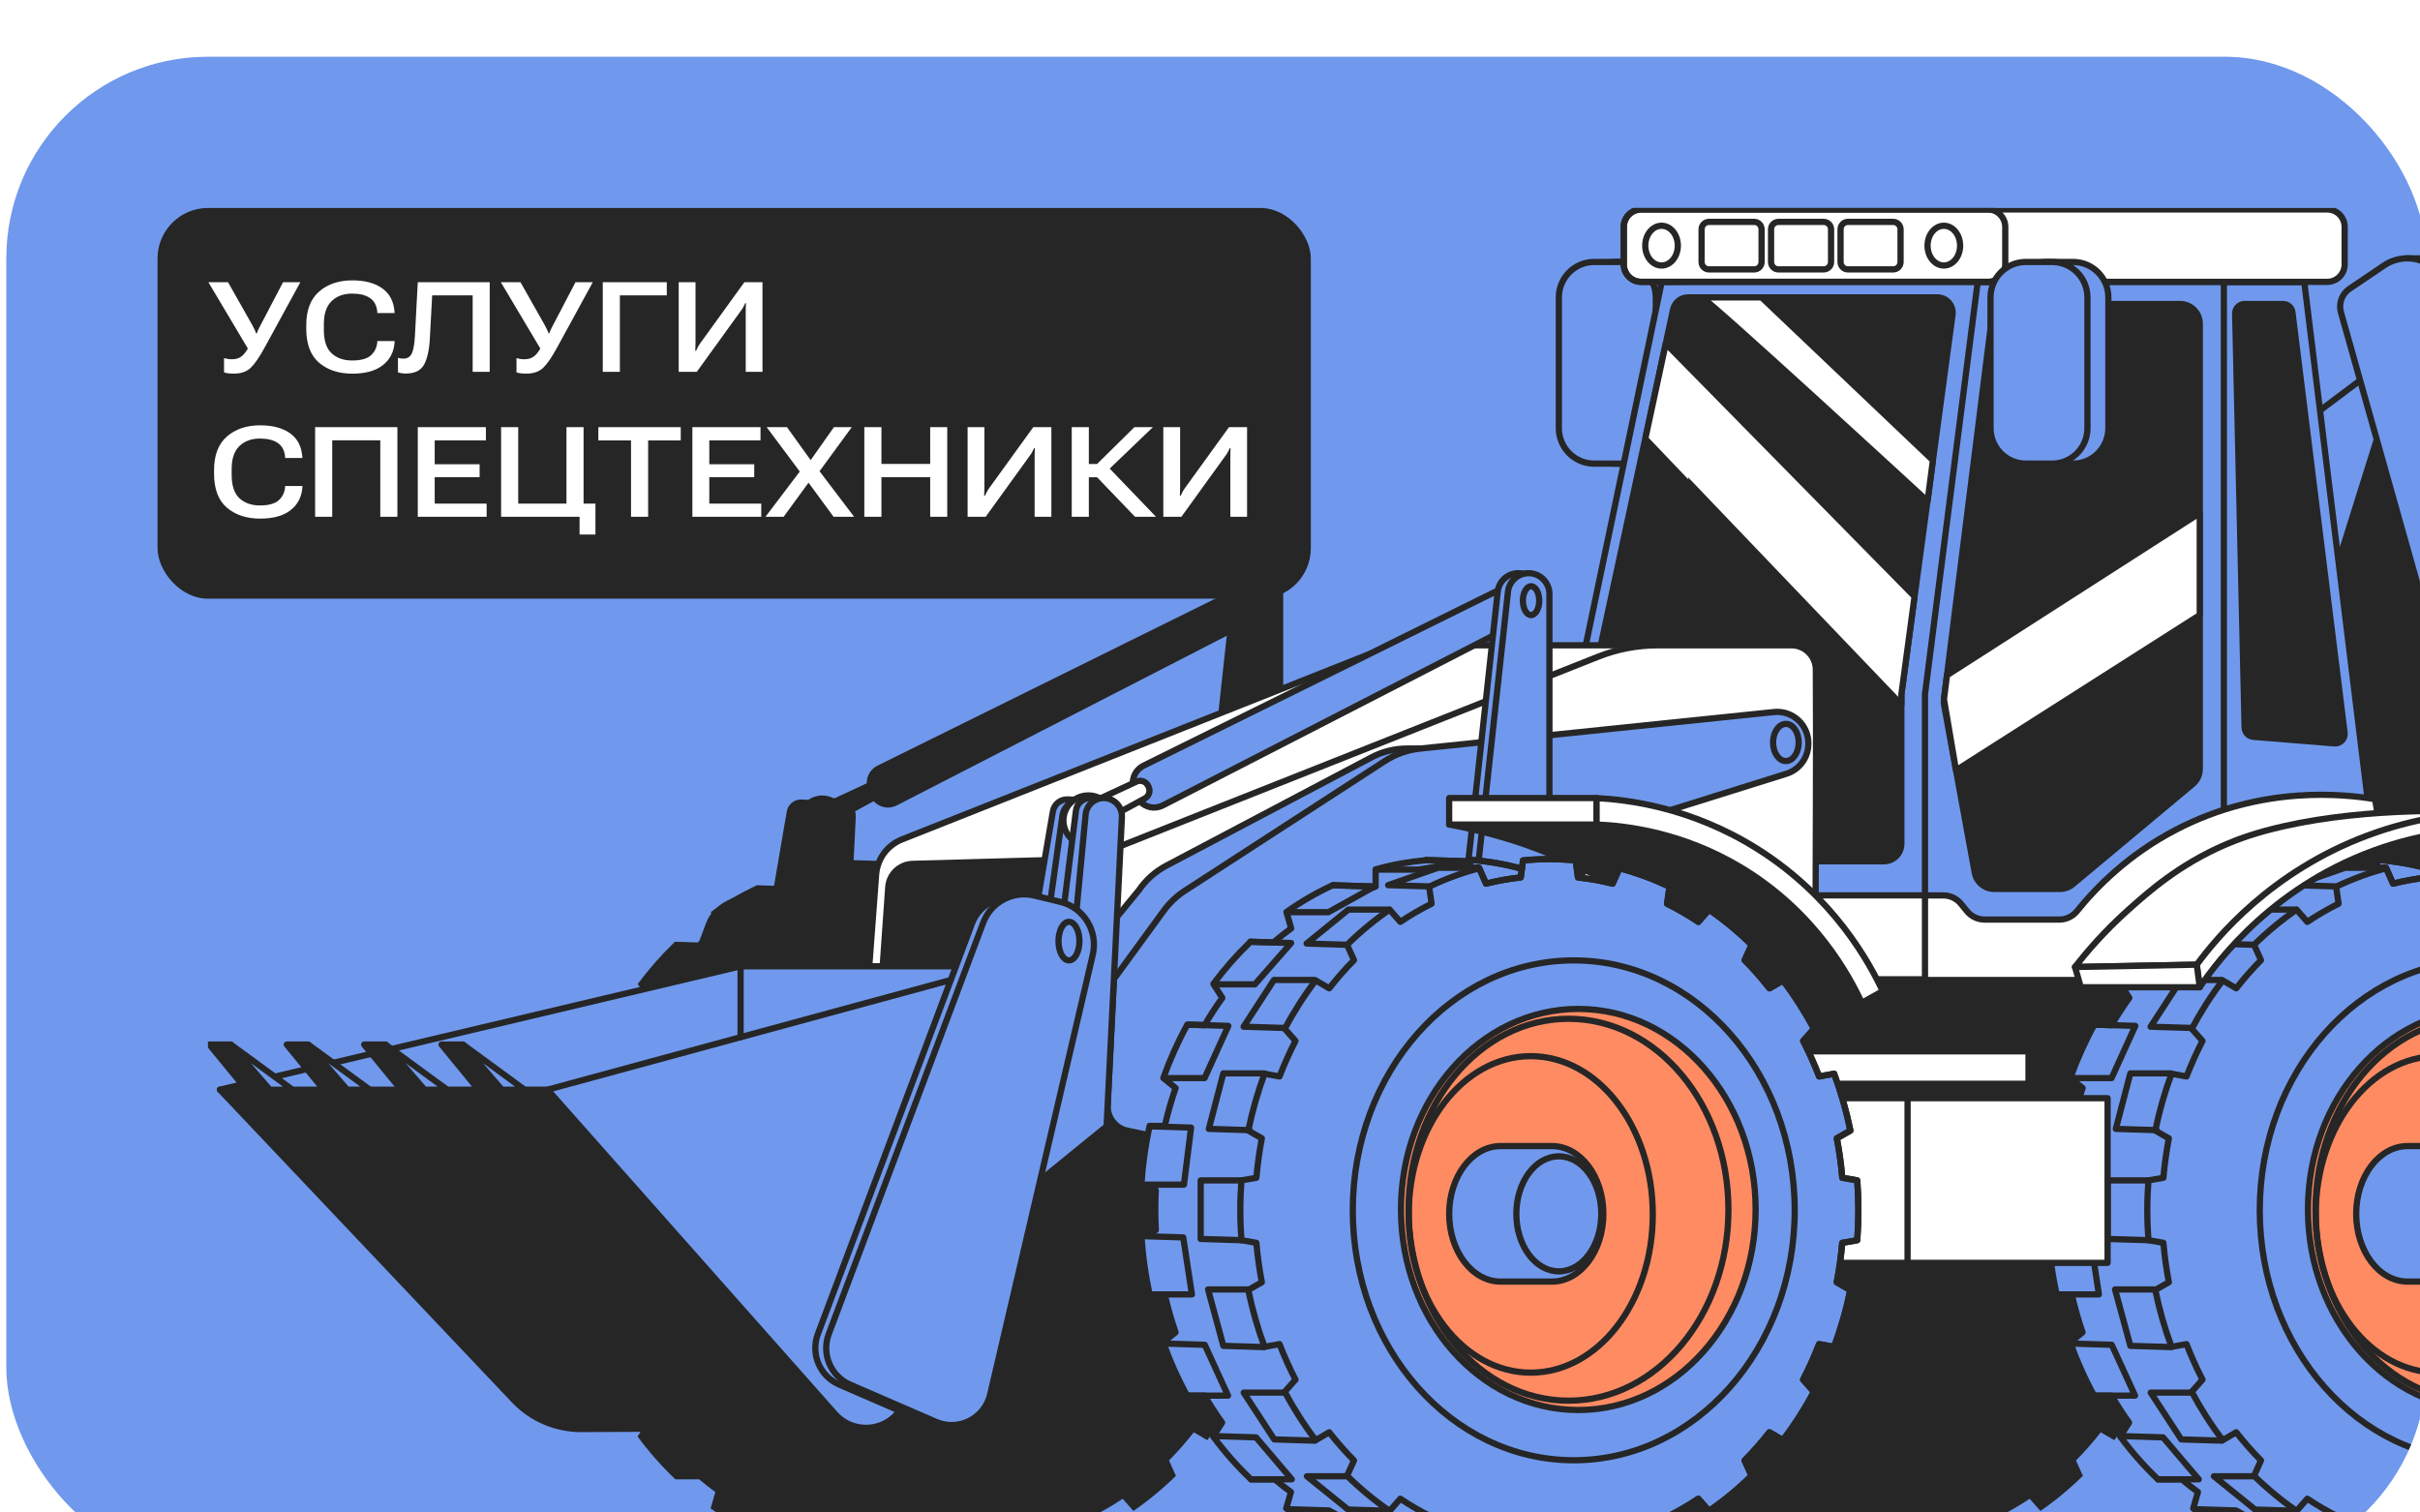<svg width="384" height="240" viewBox="18 10 384 240" fill="none" xmlns="http://www.w3.org/2000/svg">
<g filter="url(#filter0_d_1781_17106)">
<g clip-path="url(#clip0_1781_17106)">
<rect x="19" y="9" width="384" height="240" rx="32" fill="#7099ED"/>
<rect x="43" y="33" width="183" height="62" rx="8" fill="#262626"/>
<path d="M53.549 56.832C53.731 56.884 53.93 56.926 54.145 56.959C54.359 56.992 54.578 57.008 54.799 57.008C55.359 57.008 55.831 56.881 56.215 56.627C56.605 56.373 56.99 55.911 57.367 55.24L57.338 55.318L51.068 44.781H54.184L58.041 51.598C58.223 51.936 58.35 52.19 58.422 52.359C58.5 52.522 58.581 52.714 58.666 52.935H58.725C58.809 52.721 58.887 52.532 58.959 52.369C59.037 52.2 59.164 51.946 59.34 51.607L62.914 44.781H65.658L59.975 55.182C59.141 56.712 58.402 57.779 57.758 58.385C57.113 58.984 56.241 59.283 55.141 59.283C54.737 59.283 54.418 59.267 54.184 59.234C53.956 59.202 53.744 59.153 53.549 59.088V56.832ZM66.596 52.164V51.617C66.596 49.228 67.276 47.444 68.637 46.266C69.997 45.081 71.752 44.488 73.9 44.488C75.886 44.488 77.468 44.908 78.647 45.748C79.825 46.581 80.476 47.822 80.6 49.469L80.619 49.674H77.875L77.865 49.459C77.774 48.476 77.387 47.753 76.703 47.291C76.026 46.822 75.082 46.588 73.871 46.588C72.53 46.588 71.446 46.985 70.619 47.779C69.799 48.574 69.389 49.791 69.389 51.432V52.35C69.389 54.062 69.799 55.299 70.619 56.06C71.446 56.822 72.53 57.203 73.871 57.203C75.225 57.203 76.208 56.94 76.82 56.412C77.432 55.878 77.781 55.182 77.865 54.322L77.875 54.117H80.619L80.609 54.332C80.499 55.855 79.874 57.063 78.734 57.955C77.602 58.847 75.993 59.293 73.91 59.293C71.749 59.293 69.988 58.714 68.627 57.555C67.273 56.389 66.596 54.592 66.596 52.164ZM84.291 44.781H95.707V59H93.002V46.871H86.576L86.215 53.59C86.124 55.452 85.821 56.865 85.307 57.828C84.792 58.792 83.816 59.273 82.377 59.273C82.156 59.273 81.944 59.257 81.742 59.225C81.54 59.199 81.342 59.15 81.147 59.078V56.773C81.296 56.825 81.436 56.861 81.566 56.881C81.703 56.9 81.843 56.91 81.986 56.91C82.631 56.91 83.083 56.637 83.344 56.09C83.604 55.543 83.77 54.592 83.842 53.238L84.291 44.781ZM99.955 56.832C100.137 56.884 100.336 56.926 100.551 56.959C100.766 56.992 100.984 57.008 101.205 57.008C101.765 57.008 102.237 56.881 102.621 56.627C103.012 56.373 103.396 55.911 103.773 55.24L103.744 55.318L97.475 44.781H100.59L104.447 51.598C104.63 51.936 104.757 52.19 104.828 52.359C104.906 52.522 104.988 52.714 105.072 52.935H105.131C105.215 52.721 105.294 52.532 105.365 52.369C105.443 52.2 105.57 51.946 105.746 51.607L109.32 44.781H112.064L106.381 55.182C105.548 56.712 104.809 57.779 104.164 58.385C103.52 58.984 102.647 59.283 101.547 59.283C101.143 59.283 100.824 59.267 100.59 59.234C100.362 59.202 100.15 59.153 99.955 59.088V56.832ZM113.646 59V44.781H123.803V46.871H116.361V59H113.646ZM138.988 59H136.332V49.478C136.332 49.27 136.335 49.042 136.342 48.795C136.348 48.541 136.358 48.313 136.371 48.111H136.254C136.156 48.307 136.059 48.499 135.961 48.688C135.87 48.876 135.74 49.081 135.57 49.303L128.568 59H125.697V44.781H128.363V54.293C128.363 54.495 128.357 54.719 128.344 54.967C128.337 55.214 128.331 55.442 128.324 55.65H128.461C128.533 55.488 128.62 55.302 128.725 55.094C128.835 54.885 128.962 54.68 129.105 54.478L136.117 44.781H138.988V59ZM51.967 75.164V74.617C51.967 72.228 52.647 70.444 54.008 69.266C55.368 68.081 57.123 67.488 59.272 67.488C61.257 67.488 62.839 67.908 64.018 68.748C65.196 69.581 65.847 70.822 65.971 72.469L65.99 72.674H63.246L63.236 72.459C63.145 71.476 62.758 70.753 62.074 70.291C61.397 69.822 60.453 69.588 59.242 69.588C57.901 69.588 56.817 69.985 55.99 70.779C55.17 71.574 54.76 72.791 54.76 74.432V75.35C54.76 77.062 55.17 78.299 55.99 79.061C56.817 79.822 57.901 80.203 59.242 80.203C60.596 80.203 61.579 79.939 62.191 79.412C62.803 78.878 63.152 78.182 63.236 77.322L63.246 77.117H65.99L65.981 77.332C65.87 78.856 65.245 80.063 64.106 80.955C62.973 81.847 61.365 82.293 59.281 82.293C57.12 82.293 55.359 81.713 53.998 80.555C52.644 79.389 51.967 77.592 51.967 75.164ZM68.002 82V67.781H81.059V82H78.344V69.871H70.717V82H68.002ZM84.291 82V67.781H95.102V69.881H86.977V73.67H94.106V75.711H86.977V79.91H95.219V82H84.291ZM109.965 84.822V82H97.514V67.781H100.229V79.91H107.885V67.781H110.6V79.91H112.484V84.822H109.965ZM112.943 69.891V67.781H126.02V69.891H120.844V82H118.129V69.891H112.943ZM127.865 82V67.781H138.676V69.881H130.551V73.67H137.68V75.711H130.551V79.91H138.793V82H127.865ZM139.467 82L145.492 74.051L145.922 74.031L150.326 67.781H153.158L147.514 75.496L147.074 75.525L142.348 82H139.467ZM139.652 67.781H142.875L147.338 73.992L147.465 74.012L153.529 82H150.268L145.541 75.564L145.443 75.545L139.652 67.781ZM155.15 82V67.781H157.865V73.611H165.6V67.781H168.305V82H165.6V75.721H157.865V82H155.15ZM184.828 82H182.172V72.478C182.172 72.27 182.175 72.042 182.182 71.795C182.188 71.541 182.198 71.313 182.211 71.111H182.094C181.996 71.307 181.898 71.499 181.801 71.688C181.71 71.876 181.579 72.081 181.41 72.303L174.408 82H171.537V67.781H174.203V77.293C174.203 77.495 174.197 77.719 174.184 77.967C174.177 78.214 174.171 78.442 174.164 78.65H174.301C174.372 78.488 174.46 78.302 174.564 78.094C174.675 77.885 174.802 77.68 174.945 77.478L181.957 67.781H184.828V82ZM198.1 82L191.557 75.184L193.529 73.777L201.43 82H198.1ZM189.418 73.621H192.084L198.002 67.781H200.941L192.65 75.731H189.418V73.621ZM188.061 82V67.781H190.775V82H188.061ZM215.883 82H213.227V72.478C213.227 72.27 213.23 72.042 213.236 71.795C213.243 71.541 213.253 71.313 213.266 71.111H213.148C213.051 71.307 212.953 71.499 212.855 71.688C212.764 71.876 212.634 72.081 212.465 72.303L205.463 82H202.592V67.781H205.258V77.293C205.258 77.495 205.251 77.719 205.238 77.967C205.232 78.214 205.225 78.442 205.219 78.65H205.355C205.427 78.488 205.515 78.302 205.619 78.094C205.73 77.885 205.857 77.68 206 77.478L213.012 67.781H215.883V82Z" fill="white"/>
<g clip-path="url(#clip1_1781_17106)">
<path d="M218.993 186.886C218.811 184.764 218.522 182.675 218.125 180.632L220.276 179.4C219.642 176.285 218.774 173.268 217.701 170.378L215.322 170.813C214.575 168.874 213.726 166.991 212.789 165.173L214.496 163.248C213.05 160.531 211.403 157.964 209.584 155.575L207.442 156.826C206.211 155.252 204.895 153.757 203.505 152.357L204.606 149.921C202.507 147.855 200.244 145.986 197.856 144.341L196.158 146.281C194.562 145.213 192.906 144.252 191.194 143.4L191.581 140.701C189.039 139.479 186.385 138.495 183.642 137.769L182.555 140.214C180.759 139.765 178.921 139.432 177.054 139.231L176.686 136.532C175.31 136.401 173.915 136.326 172.511 136.326C171.107 136.326 169.712 136.401 168.336 136.532L168.154 137.858C165.574 137.151 162.929 136.682 160.237 136.462L159.411 137.671L159.43 136.673L153.198 136.481V136.471C153.198 136.471 153.16 136.471 153.142 136.476H152.964L152.698 136.523C151.485 136.635 150.268 136.79 149.041 137.01C147.651 137.258 146.284 137.577 144.945 137.952V140.683C144.791 140.73 144.633 140.781 144.474 140.833L144.754 140.678L138.288 140.477H138.279L138.237 140.416C135.629 141.615 133.143 143.058 130.796 144.716L131.547 147.316C130.577 148.023 129.635 148.768 128.72 149.551L125.119 149.438L125.1 149.424L125.086 149.438H125.063L124.923 149.602C122.856 151.602 120.939 153.785 119.199 156.132L120.622 158.343C119.619 159.73 118.676 161.177 117.804 162.672L115.098 162.588L115.089 162.611L115.061 162.602C113.587 165.281 112.318 168.111 111.259 171.052L113.209 172.65C112.533 174.608 111.954 176.618 111.483 178.669L109.076 178.66C108.409 181.705 107.97 184.839 107.77 188.029L110.06 188.868C109.953 190.952 109.948 193.065 110.065 195.196L107.774 196.03C107.877 197.595 108.031 199.169 108.25 200.747C108.469 202.326 108.749 203.877 109.08 205.404H111.483C111.949 207.465 112.523 209.47 113.195 211.414L111.24 213.016C112.299 215.981 113.568 218.806 115.028 221.472L115.056 221.462H117.804C118.672 222.943 119.6 224.376 120.584 225.739L119.166 227.941C120.967 230.372 122.945 232.616 125.072 234.649L125.151 234.743H128.939C129.779 235.446 130.633 236.12 131.51 236.757L130.759 239.352C133.119 241.025 135.606 242.472 138.195 243.672L138.218 243.639H144.675L144.647 243.625H144.898L144.889 246.154C147.572 246.909 150.329 247.41 153.137 247.639V247.63H159.528V246.286C159.626 246.314 159.724 246.328 159.831 246.337H159.799L160.181 247.63C161.557 247.518 162.943 247.34 164.333 247.091C165.625 246.862 166.894 246.571 168.14 246.229L168.322 247.569C169.698 247.7 171.088 247.771 172.497 247.771C173.906 247.771 175.296 247.7 176.672 247.569L177.041 244.871C178.907 244.669 180.745 244.337 182.541 243.887L183.628 246.332C186.371 245.606 189.025 244.623 191.567 243.4L191.18 240.702C192.892 239.849 194.548 238.889 196.144 237.821L197.842 239.76C200.23 238.116 202.493 236.247 204.592 234.181L203.491 231.745C204.881 230.344 206.197 228.85 207.428 227.276L209.57 228.527C211.389 226.137 213.036 223.57 214.482 220.853L212.775 218.923C213.712 217.11 214.561 215.227 215.308 213.288L217.687 213.724C218.76 210.833 219.628 207.816 220.262 204.701L218.111 203.469C218.508 201.427 218.797 199.337 218.979 197.215L221.354 196.798C221.47 195.234 221.531 193.65 221.531 192.053C221.531 190.456 221.47 188.872 221.354 187.308L218.979 186.891L218.993 186.886ZM160.489 246.309L161.058 246.328H160.246C160.326 246.328 160.41 246.318 160.494 246.309H160.489ZM161.17 246.328L161.053 246.286C161.165 246.286 161.273 246.3 161.38 246.328H161.17Z" fill="#262626"/>
<path d="M365.286 196.794C365.402 195.229 365.463 193.646 365.463 192.048C365.463 190.451 365.402 188.868 365.286 187.303L362.911 186.886C362.729 184.764 362.44 182.675 362.043 180.632L364.194 179.4C363.559 176.285 362.692 173.268 361.619 170.378L359.24 170.813C358.493 168.874 357.644 166.991 356.707 165.173L358.414 163.248C356.968 160.531 355.321 157.964 353.502 155.575L351.36 156.826C350.129 155.252 348.813 153.757 347.423 152.357L348.524 149.921C346.425 147.855 344.162 145.986 341.774 144.341L340.076 146.281C338.48 145.213 336.824 144.252 335.112 143.4L335.499 140.701C332.957 139.479 330.303 138.495 327.559 137.769L326.473 140.214C324.676 139.765 322.838 139.432 320.972 139.231L320.604 136.532C319.228 136.401 317.833 136.326 316.429 136.326C315.025 136.326 313.63 136.401 312.254 136.532L312.072 137.858C309.492 137.151 306.847 136.682 304.155 136.462L303.329 137.671L303.348 136.673L297.116 136.481V136.471C297.116 136.471 297.078 136.471 297.06 136.476H296.882L296.616 136.523C295.403 136.635 294.186 136.79 292.959 137.01C291.569 137.258 290.202 137.577 288.863 137.952V140.683C288.709 140.73 288.551 140.781 288.392 140.833L288.672 140.678L282.206 140.477H282.197L282.155 140.416C279.547 141.615 277.061 143.058 274.714 144.716L275.465 147.316C274.495 148.023 273.552 148.768 272.638 149.551L269.037 149.438L269.018 149.424L269.004 149.438H268.981L268.841 149.602C266.774 151.602 264.857 153.785 263.117 156.132L264.54 158.343C263.537 159.73 262.594 161.177 261.722 162.672L259.016 162.588L259.007 162.611L258.979 162.602C257.505 165.281 256.236 168.111 255.177 171.052L257.127 172.65C256.45 174.608 255.872 176.618 255.401 178.669L252.994 178.66C252.327 181.705 251.888 184.839 251.688 188.029L253.978 188.868C253.871 190.952 253.866 193.065 253.983 195.196L251.692 196.03C251.795 197.595 251.949 199.169 252.168 200.747C252.387 202.326 252.667 203.877 252.998 205.404H255.401C255.867 207.465 256.441 209.47 257.113 211.414L255.158 213.016C256.217 215.981 257.486 218.806 258.946 221.472L258.974 221.462H261.722C262.59 222.943 263.518 224.376 264.502 225.739L263.084 227.941C264.885 230.372 266.863 232.616 268.99 234.649L269.069 234.743H272.857C273.697 235.446 274.551 236.12 275.428 236.757L274.677 239.352C277.037 241.025 279.524 242.472 282.113 243.672L282.136 243.639H288.593L288.565 243.625H288.816L288.807 246.154C291.49 246.909 294.247 247.41 297.055 247.639V247.63H303.446V246.286C303.544 246.314 303.642 246.328 303.749 246.337H303.717L304.099 247.63C305.475 247.518 306.861 247.34 308.251 247.091C309.543 246.862 310.812 246.571 312.058 246.229L312.24 247.569C313.616 247.7 315.006 247.771 316.415 247.771C317.824 247.771 319.214 247.7 320.59 247.569L320.958 244.871C322.824 244.669 324.662 244.337 326.459 243.887L327.545 246.332C330.289 245.606 332.943 244.623 335.485 243.4L335.098 240.702C336.81 239.849 338.466 238.889 340.062 237.821L341.76 239.76C344.148 238.116 346.411 236.247 348.51 234.181L347.409 231.745C348.799 230.344 350.115 228.85 351.346 227.276L353.488 228.527C355.307 226.137 356.954 223.57 358.4 220.853L356.693 218.923C357.63 217.11 358.479 215.227 359.226 213.288L361.605 213.724C362.678 210.833 363.546 207.816 364.18 204.701L362.029 203.469C362.426 201.427 362.715 199.337 362.897 197.215L365.272 196.798L365.286 196.794ZM304.407 246.309L304.976 246.328H304.164C304.244 246.328 304.328 246.318 304.412 246.309H304.407ZM305.088 246.328L304.971 246.286C305.083 246.286 305.191 246.3 305.298 246.328H305.088Z" fill="#262626"/>
<path d="M278.458 41.568H274.274C271.182 41.568 268.676 44.085 268.676 47.19V67.947C268.676 71.051 271.182 73.568 274.274 73.568H278.458C281.55 73.568 284.056 71.051 284.056 67.947V47.19C284.056 44.085 281.55 41.568 278.458 41.568Z" fill="#7099ED" stroke="#262626" stroke-width="0.99" stroke-linecap="round" stroke-linejoin="round"/>
<path d="M275.138 41.568H270.954C267.862 41.568 265.355 44.085 265.355 47.19V67.947C265.355 71.051 267.862 73.568 270.954 73.568H275.138C278.23 73.568 280.736 71.051 280.736 67.947V47.19C280.736 44.085 278.23 41.568 275.138 41.568Z" fill="#7099ED" stroke="#262626" stroke-width="0.99" stroke-linecap="round" stroke-linejoin="round"/>
<path d="M381.355 68.714L397.217 56.82L403.412 73.567L386.137 106.621L381.355 68.714Z" fill="#7099ED" stroke="#262626" stroke-width="0.99" stroke-linecap="round" stroke-linejoin="round"/>
<path d="M408.481 129.387V78.799L395.032 70.096L384.223 104.555L389.326 133.557L408.481 129.387Z" fill="#262626" stroke="#262626" stroke-width="0.99" stroke-linecap="round" stroke-linejoin="round"/>
<path d="M451.714 140.214L416.768 49.868C416.054 47.976 414.72 46.383 412.989 45.348L407.802 42.252C406.426 41.432 404.854 40.996 403.253 40.996H399.918L445.607 147.124L451.714 140.214Z" fill="#7099ED" stroke="#262626" stroke-width="0.99" stroke-linecap="round" stroke-linejoin="round"/>
<path d="M411.73 128.666L389.455 49.559C389.058 48.144 389.613 46.636 390.826 45.816L396.275 42.134C398.454 40.663 401.295 40.612 403.525 42.003L411.609 47.048C412.845 47.821 413.797 48.978 414.319 50.341L448.257 139.431L431.048 153.775L412.36 147.793L411.73 128.662V128.666Z" fill="#7099ED" stroke="#262626" stroke-width="0.99" stroke-linecap="round" stroke-linejoin="round"/>
<path d="M332.356 44.027L281.68 44.721L269.621 102.41V147.41H323.451L332.356 44.027Z" fill="#7099ED" stroke="#262626" stroke-width="0.99" stroke-linecap="round" stroke-linejoin="round"/>
<path d="M306.263 136.672H316.918C318.457 136.672 319.703 135.421 319.703 133.875V110.2L327.82 49.953C328.016 48.491 326.887 47.193 325.418 47.193H285.854C284.711 47.193 283.726 47.994 283.484 49.114L272.008 102.41" fill="#262626"/>
<path d="M306.263 136.672H316.918C318.457 136.672 319.703 135.421 319.703 133.875V110.2L327.82 49.953C328.016 48.491 326.887 47.193 325.418 47.193H285.854C284.711 47.193 283.726 47.994 283.484 49.114L272.008 102.41" stroke="#262626" stroke-width="0.99" stroke-linecap="round" stroke-linejoin="round"/>
<path d="M393.669 126.634L369.527 132.836V44.721H383.634" fill="#7099ED"/>
<path d="M393.669 126.634L369.527 132.836V44.721H383.634" stroke="#262626" stroke-width="0.99" stroke-linecap="round" stroke-linejoin="round"/>
<path d="M370.878 143.686V44.721H331.818L323.453 110.14V151.096L363.684 144.749L370.878 143.686Z" fill="#7099ED" stroke="#262626" stroke-width="0.99" stroke-linecap="round" stroke-linejoin="round"/>
<path d="M337.099 48.243H363.928C365.654 48.243 367.053 49.648 367.053 51.382V122.01C367.053 122.942 366.638 123.827 365.925 124.422L346.882 140.326C346.322 140.795 345.613 141.052 344.885 141.052H334.426C332.919 141.052 331.623 139.97 331.352 138.481L326.496 111.91C326.44 111.592 326.43 111.268 326.468 110.95L333.997 50.983C334.193 49.414 335.523 48.238 337.099 48.238V48.243Z" fill="#262626" stroke="#262626" stroke-width="0.99" stroke-linecap="round" stroke-linejoin="round"/>
<path d="M390.039 155.5H269.621V195.079H390.039V155.5Z" fill="#262626" stroke="#262626" stroke-width="0.99" stroke-linecap="round" stroke-linejoin="round"/>
<path d="M257.258 112.988L221.617 116.666V94.264C221.617 92.55 220.316 91.121 218.613 90.966C218.23 90.934 217.857 90.966 217.507 91.06C217.339 91.018 217.167 90.985 216.989 90.966C215.268 90.812 213.738 92.016 213.449 93.707L157.226 121.5C156.162 122.025 155.532 123.102 155.528 124.231L155.546 124.287L150.499 126.639H150.219C149.692 126.377 149.099 126.227 148.469 126.227C147.648 126.227 146.883 126.48 146.249 126.911L145.185 126.864C144.042 126.812 143.035 127.623 142.843 128.756L140.53 142.266L139.928 142.121C139.181 141.939 138.43 141.892 137.703 141.953V141.92C135.365 141.732 131.288 143.142 130.047 146.44L105.547 211.691C104.362 214.844 105.854 218.38 108.938 219.715L121.851 225.313C122.317 225.515 132.053 224.873 132.898 221.261L140.819 187.308L151.362 178.731L151.53 175.363C151.432 177.302 152.757 179.026 154.651 179.424L166.295 181.869L240.786 128.564L259.236 122.788C261.302 122.142 262.711 120.217 262.711 118.043V117.94C262.711 114.993 260.173 112.693 257.258 112.998V112.988ZM199.01 118.783C197.056 118.783 195.129 119.261 193.398 120.174L160.822 137.371C159.078 138.294 157.58 139.629 156.47 141.269L153.009 145.489L153.792 129.679C153.806 129.351 153.769 129.033 153.685 128.738L156.633 127.131C157.524 128.129 159.017 128.461 160.286 127.81L212.656 100.884L210.818 117.785L201.133 118.783H199.015H199.01Z" fill="#262626"/>
<path d="M268.766 142.614L154.258 175.686L157.02 138.777C157.206 136.29 158.792 134.125 161.101 133.207L210.024 113.809L226.514 107.269L234.384 104.149C237.356 102.988 240.514 102.393 243.7 102.393H279.015C281.137 102.393 282.859 104.107 282.877 106.239C282.961 115.931 282.84 142.08 282.84 142.08" fill="white"/>
<path d="M268.766 142.614L154.258 175.686L157.02 138.777C157.206 136.29 158.792 134.125 161.101 133.207L210.024 113.809L226.514 107.269L234.384 104.149C237.356 102.988 240.514 102.393 243.7 102.393H279.015C281.137 102.393 282.859 104.107 282.877 106.239C282.961 115.931 282.84 142.08 282.84 142.08" stroke="#262626" stroke-width="0.99" stroke-linecap="round" stroke-linejoin="round"/>
<path d="M306.094 142.613L191.586 175.686L194.656 134.71L247.361 113.813L263.852 107.273L271.722 104.153C274.693 102.991 277.852 102.396 281.038 102.396H302.273C304.396 102.396 306.117 104.111 306.136 106.242C306.22 115.935 306.098 142.084 306.098 142.084" fill="white"/>
<path d="M306.094 142.613L191.586 175.686L194.656 134.71L247.361 113.813L263.852 107.273L271.722 104.153C274.693 102.991 277.852 102.396 281.038 102.396H302.273C304.396 102.396 306.117 104.111 306.136 106.242C306.22 115.935 306.098 142.084 306.098 142.084" stroke="#262626" stroke-width="0.99" stroke-linecap="round" stroke-linejoin="round"/>
<path d="M243.36 118.781L192.73 165.673L193.141 148.045L198.706 141.267C199.817 139.632 201.314 138.292 203.059 137.369L235.635 120.173C237.365 119.259 239.292 118.781 241.247 118.781H243.365" fill="#7099ED"/>
<path d="M243.36 118.781L192.73 165.673L193.141 148.045L198.706 141.267C199.817 139.632 201.314 138.292 203.059 137.369L235.635 120.173C237.365 119.259 239.292 118.781 241.247 118.781H243.365" stroke="#262626" stroke-width="0.99" stroke-linecap="round" stroke-linejoin="round"/>
<path d="M194.752 155.359L202.654 144.523C203.578 143.259 204.726 142.172 206.037 141.324L237.726 120.773C239.424 119.672 241.351 118.993 243.361 118.782L299.491 112.987C302.411 112.687 304.944 114.988 304.944 117.929V118.032C304.944 120.206 303.536 122.131 301.469 122.778L283.019 128.554L208.528 181.859L196.884 179.414C194.99 179.015 193.665 177.291 193.763 175.352L194.757 155.354L194.752 155.359Z" fill="#7099ED" stroke="#262626" stroke-width="0.99" stroke-linecap="round" stroke-linejoin="round"/>
<path d="M157.911 155.5L158.947 140.786C159.091 138.739 160.757 137.141 162.795 137.08L190.011 136.326L187.618 161.66L157.906 155.5H157.911Z" fill="#262626" stroke="#262626" stroke-width="0.99" stroke-linecap="round" stroke-linejoin="round"/>
<path d="M182.577 143.315L185.073 128.746C185.269 127.613 186.272 126.802 187.414 126.854L189.57 126.952L188.17 148.871L182.465 145.831L182.577 143.315Z" fill="#7099ED" stroke="#262626" stroke-width="0.99" stroke-linecap="round" stroke-linejoin="round"/>
<path d="M176.756 187.101L187.672 179.011L192.314 130.123C192.472 128.475 191.217 127.027 189.571 126.952C188.082 126.886 186.79 127.964 186.58 129.444L184.467 144.439L175.52 187.05L176.756 187.106V187.101Z" fill="#7099ED" stroke="#262626" stroke-width="0.99" stroke-linecap="round" stroke-linejoin="round"/>
<path d="M190.698 134.162C192.883 134.162 194.654 132.383 194.654 130.189C194.654 127.995 192.883 126.217 190.698 126.217C188.513 126.217 186.742 127.995 186.742 130.189C186.742 132.383 188.513 134.162 190.698 134.162Z" fill="white" stroke="#262626" stroke-width="0.99" stroke-linecap="round" stroke-linejoin="round"/>
<path d="M325.48 174.262H294.047V200.392H325.48V174.262Z" fill="white" stroke="#262626" stroke-width="0.99" stroke-linecap="round" stroke-linejoin="round"/>
<path d="M426.366 132.935L414.064 134.912L404.552 153.074C404.552 153.074 370.386 140.702 370.88 140.215C371.375 139.728 387.982 131.08 387.982 131.08H424.402L426.371 132.935H426.366Z" fill="#262626" stroke="#262626" stroke-width="0.99" stroke-linecap="round" stroke-linejoin="round"/>
<path d="M339.878 166.822H304.941V171.975H339.878V166.822Z" fill="white" stroke="#262626" stroke-width="0.99" stroke-linecap="round" stroke-linejoin="round"/>
<path d="M323.624 142.078H288.688V155.391H323.624V142.078Z" fill="white" stroke="#262626" stroke-width="0.99" stroke-linecap="round" stroke-linejoin="round"/>
<path d="M370.875 44.721H383.634L393.668 126.634" stroke="#262626" stroke-width="0.99" stroke-linecap="round" stroke-linejoin="round"/>
<path d="M374.175 48.243H380.268C381.028 48.243 381.667 48.81 381.76 49.569L390.032 116.267C390.148 117.218 389.369 118.037 388.417 117.958L375.556 116.918C374.786 116.857 374.189 116.22 374.17 115.447L372.668 49.784C372.65 48.936 373.326 48.238 374.17 48.238L374.175 48.243Z" fill="#262626" stroke="#262626" stroke-width="0.99" stroke-linecap="round" stroke-linejoin="round"/>
<path d="M170.042 153.33H135.516L52.898 172.911L95.164 190.117L168.059 165.191L170.042 153.33Z" fill="#7099ED" stroke="#262626" stroke-width="0.99" stroke-linecap="round" stroke-linejoin="round"/>
<path d="M154.955 226.554L110.236 226.751C106.21 226.77 102.352 225.116 99.581 222.188L52.898 172.912H104.881L154.955 226.554Z" fill="#262626" stroke="#262626" stroke-width="0.99" stroke-linecap="round" stroke-linejoin="round"/>
<path d="M198.864 127.13L197.754 124.23C197.754 123.101 198.388 122.029 199.452 121.499L256.323 93.383L255.26 100.686L202.512 127.805C201.243 128.456 199.755 128.128 198.86 127.125" fill="#7099ED"/>
<path d="M198.864 127.13L197.754 124.23C197.754 123.101 198.388 122.029 199.452 121.499L256.323 93.383L255.26 100.686L202.512 127.805C201.243 128.456 199.755 128.128 198.86 127.125" stroke="#262626" stroke-width="0.99" stroke-linecap="round" stroke-linejoin="round"/>
<path d="M195.917 128.733L199.663 126.695C200.348 126.321 200.6 125.454 200.218 124.77L200.134 124.615C199.775 123.974 198.986 123.721 198.324 124.03L192.73 126.634L194.75 129.412L195.917 128.733Z" fill="white" stroke="#262626" stroke-width="0.99" stroke-linecap="round" stroke-linejoin="round"/>
<path d="M160.033 224.686C157.336 227.332 152.984 227.178 150.479 224.348L104.883 172.912L172.428 154.535L160.854 223.107C160.751 223.707 160.467 224.259 160.033 224.686Z" fill="#7099ED" stroke="#262626" stroke-width="0.99" stroke-linecap="round" stroke-linejoin="round"/>
<path d="M186.887 143.298L188.725 128.63C188.869 127.487 189.835 126.635 190.978 126.635H193.133L192.723 148.596L186.887 145.818V143.302V143.298Z" fill="#7099ED" stroke="#262626" stroke-width="0.99" stroke-linecap="round" stroke-linejoin="round"/>
<path d="M183.049 187.304L193.592 178.726L196.022 129.68C196.106 128.021 194.791 126.635 193.139 126.635C191.651 126.635 190.405 127.768 190.266 129.258L188.829 144.333L181.812 187.304H183.049Z" fill="#7099ED" stroke="#262626" stroke-width="0.99" stroke-linecap="round" stroke-linejoin="round"/>
<path d="M387.281 33.234H278.423C276.895 33.234 275.656 34.478 275.656 36.012V41.948C275.656 43.482 276.895 44.725 278.423 44.725H387.281C388.809 44.725 390.047 43.482 390.047 41.948V36.012C390.047 34.478 388.809 33.234 387.281 33.234Z" fill="white" stroke="#262626" stroke-width="0.99" stroke-linecap="round" stroke-linejoin="round"/>
<path d="M296.354 35.211H289.175C288.528 35.211 288.004 35.737 288.004 36.387V41.572C288.004 42.222 288.528 42.748 289.175 42.748H296.354C297.001 42.748 297.525 42.222 297.525 41.572V36.387C297.525 35.737 297.001 35.211 296.354 35.211Z" fill="white" stroke="#262626" stroke-width="0.99" stroke-linecap="round" stroke-linejoin="round"/>
<path d="M307.378 35.211H300.198C299.552 35.211 299.027 35.737 299.027 36.387V41.572C299.027 42.222 299.552 42.748 300.198 42.748H307.378C308.024 42.748 308.549 42.222 308.549 41.572V36.387C308.549 35.737 308.024 35.211 307.378 35.211Z" fill="white" stroke="#262626" stroke-width="0.99" stroke-linecap="round" stroke-linejoin="round"/>
<path d="M318.405 35.211H311.226C310.579 35.211 310.055 35.737 310.055 36.387V41.572C310.055 42.222 310.579 42.748 311.226 42.748H318.405C319.052 42.748 319.576 42.222 319.576 41.572V36.387C319.576 35.737 319.052 35.211 318.405 35.211Z" fill="white" stroke="#262626" stroke-width="0.99" stroke-linecap="round" stroke-linejoin="round"/>
<path d="M281.651 42.13C283.078 42.13 284.235 40.718 284.235 38.977C284.235 37.236 283.078 35.824 281.651 35.824C280.223 35.824 279.066 37.236 279.066 38.977C279.066 40.718 280.223 42.13 281.651 42.13Z" fill="white" stroke="#262626" stroke-width="0.99" stroke-linecap="round" stroke-linejoin="round"/>
<path d="M326.444 42.13C327.871 42.13 329.028 40.718 329.028 38.977C329.028 37.236 327.871 35.824 326.444 35.824C325.016 35.824 323.859 37.236 323.859 38.977C323.859 40.718 325.016 42.13 326.444 42.13Z" fill="white" stroke="#262626" stroke-width="0.99" stroke-linecap="round" stroke-linejoin="round"/>
<path d="M438.024 148.755L437.632 145.911L431.157 142.08V130.242C431.157 128.888 429.958 127.792 428.479 127.796C422.569 127.82 408.928 127.862 408.9 127.787H393.664V151.102H438.215L438.019 148.76L438.024 148.755Z" fill="#262626" stroke="#262626" stroke-width="0.99" stroke-linecap="round" stroke-linejoin="round"/>
<path d="M91.449 165.75H88.066L103.26 184.282H107.445L91.449 165.75Z" fill="#262626" stroke="#262626" stroke-width="0.99" stroke-linecap="round" stroke-linejoin="round"/>
<path d="M75.785 165.75L90.979 184.282H95.164L79.167 165.75H75.785Z" fill="#262626" stroke="#262626" stroke-width="0.99" stroke-linecap="round" stroke-linejoin="round"/>
<path d="M63.508 165.75L78.702 184.282H82.886L66.895 165.75H63.508Z" fill="#262626" stroke="#262626" stroke-width="0.99" stroke-linecap="round" stroke-linejoin="round"/>
<path d="M51.234 165.75L66.428 184.282H70.608L54.617 165.75H51.234Z" fill="#262626" stroke="#262626" stroke-width="0.99" stroke-linecap="round" stroke-linejoin="round"/>
<path d="M91.449 165.75L97.635 172.913H101.232L91.449 165.75Z" fill="#7099ED" stroke="#262626" stroke-width="0.99" stroke-linecap="round" stroke-linejoin="round"/>
<path d="M85.354 172.913H88.951L79.168 165.75L85.354 172.913Z" fill="#7099ED" stroke="#262626" stroke-width="0.99" stroke-linecap="round" stroke-linejoin="round"/>
<path d="M73.076 172.913H76.672L66.894 165.75L73.076 172.913Z" fill="#7099ED" stroke="#262626" stroke-width="0.99" stroke-linecap="round" stroke-linejoin="round"/>
<path d="M60.803 172.913H64.4L54.617 165.75L60.803 172.913Z" fill="#7099ED" stroke="#262626" stroke-width="0.99" stroke-linecap="round" stroke-linejoin="round"/>
<path d="M321.797 94.649L282.321 54.522L279.121 69.376C279.112 69.423 319.702 111.808 319.702 111.808V110.202L321.797 94.649Z" fill="white" stroke="#262626" stroke-width="0.99" stroke-linecap="round" stroke-linejoin="round"/>
<path d="M288.004 47.194C288.76 47.194 323.859 79.522 323.859 79.522L324.708 73.038L297.525 47.19H288.004V47.194Z" fill="white" stroke="#262626" stroke-width="0.99" stroke-linecap="round" stroke-linejoin="round"/>
<path d="M367.051 81.414L326.941 107.151L326.465 110.955L328.378 122.235L367.051 97.599V81.414Z" fill="white" stroke="#262626" stroke-width="0.99" stroke-linecap="round" stroke-linejoin="round"/>
<path d="M301.382 120.76C302.505 120.76 303.416 119.441 303.416 117.814C303.416 116.186 302.505 114.867 301.382 114.867C300.258 114.867 299.348 116.186 299.348 117.814C299.348 119.441 300.258 120.76 301.382 120.76Z" stroke="#262626" stroke-width="0.99" stroke-linecap="round" stroke-linejoin="round"/>
<path d="M179.933 141.915C177.596 141.727 173.519 143.138 172.278 146.435L147.777 211.686C146.592 214.839 148.085 218.375 151.168 219.71L164.081 225.308C164.548 225.51 165.042 225.636 165.546 225.688L167.142 225.842L180.432 156.966L179.942 141.91L179.933 141.915Z" fill="#7099ED" stroke="#262626" stroke-width="0.99" stroke-linecap="round" stroke-linejoin="round"/>
<path d="M182.159 142.111L186.269 143.113C189.982 144.018 192.273 147.76 191.4 151.494L175.124 221.256C174.228 225.088 170.104 227.172 166.508 225.612L152.895 219.71C149.811 218.375 148.319 214.838 149.504 211.685L174.004 146.435C175.245 143.132 178.739 141.277 182.154 142.111H182.159Z" fill="#7099ED" stroke="#262626" stroke-width="0.99" stroke-linecap="round" stroke-linejoin="round"/>
<path d="M187.622 152.393C188.539 152.393 189.282 151.024 189.282 149.334C189.282 147.645 188.539 146.275 187.622 146.275C186.704 146.275 185.961 147.645 185.961 149.334C185.961 151.024 186.704 152.393 187.622 152.393Z" stroke="#262626" stroke-width="0.99" stroke-linecap="round" stroke-linejoin="round"/>
<path d="M251.029 136.327L251.514 131.89L252.088 126.634L255.657 93.866C255.872 92.091 257.448 90.807 259.226 90.966C260.924 91.121 262.23 92.55 262.23 94.264V141.643H250.441L251.039 136.327H251.029Z" fill="#7099ED" stroke="#262626" stroke-width="0.99" stroke-linecap="round" stroke-linejoin="round"/>
<path d="M252.658 136.327L253.143 131.89L253.717 126.634L257.286 93.866C257.5 92.091 259.077 90.807 260.855 90.966C262.553 91.121 263.859 92.55 263.859 94.264V141.643H252.07L252.667 136.327H252.658Z" fill="#7099ED" stroke="#262626" stroke-width="0.99" stroke-linecap="round" stroke-linejoin="round"/>
<path d="M260.945 97.599C261.662 97.599 262.242 96.576 262.242 95.313C262.242 94.051 261.662 93.027 260.945 93.027C260.229 93.027 259.648 94.051 259.648 95.313C259.648 96.576 260.229 97.599 260.945 97.599Z" stroke="#262626" stroke-width="0.99" stroke-linecap="round" stroke-linejoin="round"/>
<path d="M247.949 130.836C250.571 131.318 254.308 132.134 258.674 133.553C261.305 134.41 272.058 138.064 284.08 146.96C287.714 149.649 292.444 153.542 297.431 158.882C302.763 158.966 308.095 159.046 313.428 159.13L314.043 156.352C313.124 154.451 311.781 152.01 309.859 149.373C306.92 145.334 304.056 142.805 302.661 141.587C294.59 134.541 285.199 131.361 283.221 130.714C270.281 126.493 258.879 127.927 253.015 129.107C251.327 129.684 249.638 130.26 247.949 130.836Z" fill="#262626" stroke="#262626" stroke-width="0.99" stroke-linecap="round" stroke-linejoin="round"/>
<path d="M395.243 129.022L394.875 126.82C390.144 126.029 377.054 124.502 363.316 131.641C355.693 135.599 350.618 140.804 347.585 144.561C346.895 145.413 345.864 145.915 344.772 145.915H332.914C331.831 145.915 330.805 145.427 330.119 144.589L329.154 143.408C328.468 142.57 327.442 142.083 326.359 142.083H323.453V155.504H358.907C358.907 155.504 380.306 137.253 380.021 136.33C379.737 135.407 395.243 129.027 395.243 129.027V129.022Z" fill="white" stroke="#262626" stroke-width="0.99" stroke-linecap="round" stroke-linejoin="round"/>
<path d="M333.423 33.234H278.423C276.895 33.234 275.656 34.478 275.656 36.012V41.948C275.656 43.482 276.895 44.725 278.423 44.725H333.423C334.951 44.725 336.19 43.482 336.19 41.948V36.012C336.19 34.478 334.951 33.234 333.423 33.234Z" stroke="#262626" stroke-width="0.99" stroke-linecap="round" stroke-linejoin="round"/>
<path d="M346.954 41.568H342.77C339.678 41.568 337.172 44.085 337.172 47.19V67.947C337.172 71.051 339.678 73.568 342.77 73.568H346.954C350.046 73.568 352.552 71.051 352.552 67.947V47.19C352.552 44.085 350.046 41.568 346.954 41.568Z" fill="#7099ED" stroke="#262626" stroke-width="0.99" stroke-linecap="round" stroke-linejoin="round"/>
<path d="M343.634 41.568H339.45C336.358 41.568 333.852 44.085 333.852 47.19V67.947C333.852 71.051 336.358 73.568 339.45 73.568H343.634C346.726 73.568 349.232 71.051 349.232 67.947V47.19C349.232 44.085 346.726 41.568 343.634 41.568Z" fill="#7099ED" stroke="#262626" stroke-width="0.99" stroke-linecap="round" stroke-linejoin="round"/>
<path d="M312.704 196.794C312.82 195.229 312.881 193.646 312.881 192.048C312.881 190.451 312.82 188.868 312.704 187.303L310.329 186.886C310.147 184.764 309.858 182.675 309.461 180.632L311.612 179.4C310.977 176.285 310.11 173.268 309.037 170.378L306.658 170.813C305.911 168.874 305.062 166.991 304.125 165.173L305.832 163.248C304.386 160.531 302.739 157.964 300.92 155.575L298.778 156.826C297.547 155.252 296.231 153.757 294.841 152.357L295.942 149.921C293.843 147.855 291.58 145.986 289.192 144.341L287.494 146.281C285.898 145.213 284.242 144.252 282.53 143.4L282.917 140.701C280.375 139.479 277.72 138.495 274.977 137.769L273.891 140.214C272.094 139.765 270.256 139.432 268.39 139.231L268.022 136.532C266.646 136.401 265.251 136.326 263.847 136.326C262.443 136.326 261.048 136.401 259.672 136.532L259.49 137.858C256.91 137.151 254.265 136.682 251.573 136.462L250.747 137.671L250.766 136.673L244.533 136.481V136.471C244.533 136.471 244.496 136.471 244.478 136.476H244.3L244.034 136.523C242.821 136.635 241.604 136.79 240.377 137.01C238.987 137.258 237.62 137.577 236.281 137.952V140.683C236.127 140.73 235.969 140.781 235.81 140.833L236.09 140.678L229.624 140.477H229.615L229.573 140.416C226.965 141.615 224.479 143.058 222.132 144.716L222.883 147.316C221.913 148.023 220.97 148.768 220.056 149.551L216.455 149.438L216.436 149.424L216.422 149.438H216.399L216.259 149.602C214.192 151.602 212.275 153.785 210.535 156.132L211.958 158.343C210.955 159.73 210.012 161.177 209.14 162.672L206.434 162.588L206.425 162.611L206.397 162.602C204.923 165.281 203.654 168.111 202.595 171.052L204.545 172.65C203.868 174.608 203.29 176.618 202.819 178.669L200.412 178.66C199.745 181.705 199.306 184.839 199.105 188.029L201.396 188.868C201.289 190.952 201.284 193.065 201.401 195.196L199.11 196.03C199.213 197.595 199.367 199.169 199.586 200.747C199.805 202.326 200.085 203.877 200.416 205.404H202.819C203.285 207.465 203.859 209.47 204.531 211.414L202.576 213.016C203.635 215.981 204.904 218.806 206.364 221.472L206.392 221.462H209.14C210.008 222.943 210.936 224.376 211.92 225.739L210.502 227.941C212.303 230.372 214.281 232.616 216.408 234.649L216.487 234.743H220.275C221.115 235.446 221.969 236.12 222.846 236.757L222.095 239.352C224.455 241.025 226.942 242.472 229.531 243.672L229.554 243.639L236.234 243.625L236.225 246.159C238.907 246.913 241.665 247.415 244.473 247.644V247.635H250.864V246.29C251.424 246.464 252.128 246.187 252.697 246.337L253.78 243.892C255.58 244.341 257.414 244.674 259.284 244.876L259.471 246.234L259.653 247.574C261.029 247.705 262.419 247.775 263.828 247.775C265.237 247.775 266.627 247.705 268.003 247.574L268.372 244.876C270.238 244.674 272.076 244.341 273.872 243.892L274.959 246.337C277.702 245.611 280.356 244.627 282.899 243.405L282.511 240.706C284.224 239.854 285.88 238.893 287.475 237.825L289.173 239.765C291.562 238.12 293.824 236.251 295.923 234.185L294.822 231.75C296.213 230.349 297.528 228.854 298.76 227.281L300.901 228.531C302.72 226.142 304.367 223.575 305.813 220.858L304.106 218.928C305.044 217.115 305.893 215.232 306.639 213.293L309.018 213.728C310.091 210.838 310.959 207.821 311.593 204.706L309.443 203.474C309.839 201.431 310.128 199.342 310.31 197.22L312.685 196.803L312.704 196.794Z" fill="#7099ED" stroke="#262626" stroke-width="0.99" stroke-linecap="round" stroke-linejoin="round"/>
<path d="M267.719 231.713C287.083 231.713 302.781 213.957 302.781 192.054C302.781 170.15 287.083 152.395 267.719 152.395C248.354 152.395 232.656 170.15 232.656 192.054C232.656 213.957 248.354 231.713 267.719 231.713Z" stroke="#262626" stroke-width="0.99" stroke-linecap="round" stroke-linejoin="round"/>
<path d="M268.44 223.739C283.981 223.739 296.58 209.492 296.58 191.918C296.58 174.343 283.981 160.096 268.44 160.096C252.899 160.096 240.301 174.343 240.301 191.918C240.301 209.492 252.899 223.739 268.44 223.739Z" fill="#FF8B63" stroke="#262626" stroke-width="0.99" stroke-linecap="round" stroke-linejoin="round"/>
<path d="M266.886 222.259C280.901 222.259 292.263 208.693 292.263 191.96C292.263 175.226 280.901 161.66 266.886 161.66C252.87 161.66 241.508 175.226 241.508 191.96C241.508 208.693 252.87 222.259 266.886 222.259Z" stroke="#262626" stroke-width="0.99" stroke-linecap="round" stroke-linejoin="round"/>
<path d="M260.896 217.81C271.591 217.81 280.26 206.568 280.26 192.701C280.26 178.833 271.591 167.592 260.896 167.592C250.201 167.592 241.531 178.833 241.531 192.701C241.531 206.568 250.201 217.81 260.896 217.81Z" stroke="#262626" stroke-width="0.99" stroke-linecap="round" stroke-linejoin="round"/>
<path d="M264.262 181.859H256.108C251.601 181.859 247.953 186.67 247.953 192.61C247.953 198.55 251.606 203.361 256.108 203.361H264.262C268.768 203.361 272.417 198.55 272.417 192.61C272.417 186.67 268.764 181.859 264.262 181.859Z" fill="#7099ED" stroke="#262626" stroke-width="0.99" stroke-linecap="round" stroke-linejoin="round"/>
<path d="M265.35 201.737C269.073 201.737 272.091 197.652 272.091 192.612C272.091 187.572 269.073 183.486 265.35 183.486C261.627 183.486 258.609 187.572 258.609 192.612C258.609 197.652 261.627 201.737 265.35 201.737Z" stroke="#262626" stroke-width="0.99" stroke-linecap="round" stroke-linejoin="round"/>
<path d="M310.33 197.211C310.148 199.333 309.858 201.422 309.462 203.464L311.613 204.697C310.978 207.812 310.11 210.829 309.037 213.719L306.658 213.283C305.912 215.223 305.063 217.106 304.125 218.919L305.833 220.849C304.386 223.566 302.74 226.133 300.92 228.522L298.779 227.271C297.548 228.845 296.232 230.339 294.842 231.74L295.943 234.176C293.843 236.242 291.581 238.111 289.192 239.755L287.494 237.816C285.899 238.884 284.243 239.844 282.531 240.697L282.918 243.395C280.376 244.618 277.721 245.602 274.978 246.328L273.891 243.882C272.095 244.332 270.257 244.665 268.391 244.866L268.023 247.564C266.646 247.696 265.252 247.766 263.847 247.766C262.443 247.766 261.048 247.696 259.672 247.564L259.49 246.225L259.304 244.866C257.433 244.665 255.6 244.332 253.799 243.882L252.717 246.328C252.147 246.178 251.588 246.019 251.028 245.845C250.295 245.62 249.572 245.377 248.859 245.114C247.468 244.608 246.106 244.037 244.772 243.395L245.159 240.697C243.447 239.844 241.791 238.884 240.196 237.816L238.502 239.755C236.109 238.111 233.851 236.242 231.747 234.176L232.848 231.74C231.463 230.339 230.147 228.845 228.916 227.271L226.774 228.522C224.95 226.133 223.308 223.566 221.857 220.849L223.565 218.919C222.627 217.106 221.783 215.223 221.032 213.283L218.657 213.719C217.58 210.829 216.717 207.812 216.077 204.697L218.228 203.464C217.836 201.422 217.542 199.333 217.36 197.211L214.986 196.794C214.874 195.229 214.809 193.646 214.809 192.048C214.809 190.451 214.874 188.868 214.986 187.303L217.36 186.886C217.542 184.764 217.836 182.675 218.228 180.632L216.077 179.4C216.717 176.285 217.58 173.268 218.657 170.378L221.032 170.813C221.783 168.874 222.627 166.991 223.565 165.173L221.857 163.248C223.308 160.531 224.95 157.964 226.774 155.575L228.916 156.826C230.147 155.252 231.463 153.757 232.848 152.357L231.747 149.921C233.851 147.855 236.109 145.986 238.502 144.341L240.196 146.281C241.791 145.213 243.447 144.252 245.159 143.4L244.772 140.701C246.106 140.06 247.468 139.484 248.863 138.982C249.591 138.715 250.323 138.467 251.07 138.242C251.616 138.073 252.161 137.914 252.717 137.769L253.799 140.214C255.6 139.765 257.433 139.432 259.304 139.231L259.49 137.858L259.672 136.532C261.048 136.401 262.439 136.326 263.847 136.326C265.256 136.326 266.646 136.401 268.023 136.532L268.391 139.231C270.257 139.432 272.095 139.765 273.891 140.214L274.978 137.769C277.721 138.495 280.376 139.479 282.918 140.701L282.531 143.4C284.243 144.252 285.899 145.213 287.494 146.281L289.192 144.341C291.581 145.986 293.843 147.855 295.943 149.921L294.842 152.357C296.232 153.757 297.548 155.252 298.779 156.826L300.92 155.575C302.74 157.964 304.386 160.531 305.833 163.248L304.125 165.173C305.063 166.991 305.912 168.874 306.658 170.813L309.037 170.378C310.11 173.268 310.978 176.285 311.613 179.4L309.462 180.632C309.858 182.675 310.148 184.764 310.33 186.886L312.704 187.303C312.821 188.868 312.881 190.451 312.881 192.048C312.881 193.646 312.821 195.229 312.704 196.794L310.33 197.211Z" stroke="#262626" stroke-width="0.99" stroke-linecap="round" stroke-linejoin="round"/>
<path d="M259.49 246.225C258.244 246.567 256.975 246.857 255.683 247.087C254.293 247.335 252.907 247.513 251.531 247.626L251.148 246.333H252.716L253.798 243.883C255.599 244.333 257.432 244.665 259.303 244.867L259.49 246.225Z" fill="#7099ED" stroke="#262626" stroke-width="0.99" stroke-linecap="round" stroke-linejoin="round"/>
<path d="M250.883 247.627V246.334" stroke="#262626" stroke-width="0.99" stroke-linecap="round" stroke-linejoin="round"/>
<path d="M259.492 137.859L259.306 139.231C257.435 139.433 255.602 139.765 253.801 140.215L252.686 137.69L250.75 137.671L251.576 136.463C254.267 136.683 256.913 137.152 259.492 137.859Z" stroke="#262626" stroke-width="0.99" stroke-linecap="round" stroke-linejoin="round"/>
<path d="M250.773 136.674V137.695" stroke="#262626" stroke-width="0.99" stroke-linecap="round" stroke-linejoin="round"/>
<path d="M214.984 187.305H208.523V196.594L214.984 196.795" stroke="#262626" stroke-width="0.99" stroke-linecap="round" stroke-linejoin="round"/>
<path d="M199.398 187.978H205.864L206.998 178.928L200.537 178.727" stroke="#262626" stroke-width="0.99" stroke-linecap="round" stroke-linejoin="round"/>
<path d="M200.664 205.396H207.13L205.754 196.35L199.293 196.148" stroke="#262626" stroke-width="0.99" stroke-linecap="round" stroke-linejoin="round"/>
<path d="M206.402 221.458H212.863L209.168 213.391L202.707 213.189" stroke="#262626" stroke-width="0.99" stroke-linecap="round" stroke-linejoin="round"/>
<path d="M216.507 234.739H222.973L217.309 228.082L210.844 227.881" stroke="#262626" stroke-width="0.99" stroke-linecap="round" stroke-linejoin="round"/>
<path d="M229.562 243.634H236.028L228.872 239.676L222.406 239.475" stroke="#262626" stroke-width="0.99" stroke-linecap="round" stroke-linejoin="round"/>
<path d="M244.422 247.627H250.883L243.083 246.287L236.617 246.086" stroke="#262626" stroke-width="0.99" stroke-linecap="round" stroke-linejoin="round"/>
<path d="M202.68 171.068H209.141L212.91 162.785L206.444 162.584" stroke="#262626" stroke-width="0.99" stroke-linecap="round" stroke-linejoin="round"/>
<path d="M210.66 156.193H217.121L222.873 149.635L216.407 149.434" stroke="#262626" stroke-width="0.99" stroke-linecap="round" stroke-linejoin="round"/>
<path d="M222.316 144.75H228.782L236.102 140.674L229.636 140.473" stroke="#262626" stroke-width="0.99" stroke-linecap="round" stroke-linejoin="round"/>
<path d="M236.574 137.986H243.035L250.77 136.674L244.304 136.473" stroke="#262626" stroke-width="0.99" stroke-linecap="round" stroke-linejoin="round"/>
<path d="M216.152 204.607H209.691L212.117 213.555L218.583 213.756" stroke="#262626" stroke-width="0.99" stroke-linecap="round" stroke-linejoin="round"/>
<path d="M221.813 220.98H215.352L220.194 228.405L226.66 228.607" stroke="#262626" stroke-width="0.99" stroke-linecap="round" stroke-linejoin="round"/>
<path d="M231.836 234.252H225.375L231.906 239.531L238.372 239.733" stroke="#262626" stroke-width="0.99" stroke-linecap="round" stroke-linejoin="round"/>
<path d="M244.832 243.494H238.371L246.054 246.132L252.52 246.333" stroke="#262626" stroke-width="0.99" stroke-linecap="round" stroke-linejoin="round"/>
<path d="M218.582 170.322H212.116L209.816 179.129L216.277 179.331" stroke="#262626" stroke-width="0.99" stroke-linecap="round" stroke-linejoin="round"/>
<path d="M226.617 155.5H220.151L215.332 162.916L221.798 163.117" stroke="#262626" stroke-width="0.99" stroke-linecap="round" stroke-linejoin="round"/>
<path d="M238.431 144.332H231.966L225.332 149.719L231.793 149.921" stroke="#262626" stroke-width="0.99" stroke-linecap="round" stroke-linejoin="round"/>
<path d="M252.657 137.695H246.192L238.266 140.454L244.727 140.656" stroke="#262626" stroke-width="0.99" stroke-linecap="round" stroke-linejoin="round"/>
<path d="M456.625 196.794C456.742 195.229 456.803 193.646 456.803 192.048C456.803 190.451 456.742 188.868 456.625 187.303L454.251 186.886C454.069 184.764 453.78 182.675 453.383 180.632L455.534 179.4C454.899 176.285 454.032 173.268 452.959 170.378L450.58 170.813C449.833 168.874 448.984 166.991 448.046 165.173L449.754 163.248C448.308 160.531 446.661 157.964 444.842 155.575L442.7 156.826C441.469 155.252 440.153 153.757 438.763 152.357L439.864 149.921C437.765 147.855 435.502 145.986 433.114 144.341L431.416 146.281C429.82 145.213 428.164 144.252 426.452 143.4L426.839 140.701C424.297 139.479 421.642 138.495 418.899 137.769L417.812 140.214C416.016 139.765 414.178 139.432 412.312 139.231L411.944 136.532C410.568 136.401 409.173 136.326 407.769 136.326C406.364 136.326 404.97 136.401 403.593 136.532L403.411 137.858C400.832 137.151 398.187 136.682 395.495 136.462L394.669 137.671L394.688 136.673L388.455 136.481V136.471C388.455 136.471 388.418 136.471 388.399 136.476H388.222L387.956 136.523C386.743 136.635 385.526 136.79 384.299 137.01C382.909 137.258 381.542 137.577 380.203 137.952V140.683C380.049 140.73 379.89 140.781 379.732 140.833L380.012 140.678L373.546 140.477H373.537L373.495 140.416C370.887 141.615 368.4 143.058 366.054 144.716L366.805 147.316C365.835 148.023 364.892 148.768 363.978 149.551L360.377 149.438L360.358 149.424L360.344 149.438H360.321L360.181 149.602C358.114 151.602 356.197 153.785 354.457 156.132L355.879 158.343C354.877 159.73 353.934 161.177 353.062 162.672L350.356 162.588L350.347 162.611L350.319 162.602C348.845 165.281 347.576 168.111 346.517 171.052L348.467 172.65C347.79 174.608 347.212 176.618 346.741 178.669L344.334 178.66C343.666 181.705 343.228 184.839 343.027 188.029L345.318 188.868C345.211 190.952 345.206 193.065 345.323 195.196L343.032 196.03C343.135 197.595 343.289 199.169 343.508 200.747C343.727 202.326 344.007 203.877 344.338 205.404H346.741C347.207 207.465 347.781 209.47 348.453 211.414L346.498 213.016C347.557 215.981 348.826 218.806 350.286 221.472L350.314 221.462H353.062C353.93 222.943 354.858 224.376 355.842 225.739L354.424 227.941C356.225 230.372 358.203 232.616 360.33 234.649L360.409 234.743H364.197C365.037 235.446 365.891 236.12 366.768 236.757L366.017 239.352C368.377 241.025 370.864 242.472 373.453 243.672L373.476 243.639L380.156 243.625L380.147 246.159C382.829 246.913 385.586 247.415 388.395 247.644V247.635H394.786V246.29C395.346 246.464 396.05 246.187 396.619 246.337L397.701 243.892C399.502 244.341 401.336 244.674 403.206 244.876L403.393 246.234L403.575 247.574C404.951 247.705 406.341 247.775 407.75 247.775C409.159 247.775 410.549 247.705 411.925 247.574L412.294 244.876C414.16 244.674 415.998 244.341 417.794 243.892L418.881 246.337C421.624 245.611 424.278 244.627 426.821 243.405L426.433 240.706C428.145 239.854 429.801 238.893 431.397 237.825L433.095 239.765C435.484 238.12 437.746 236.251 439.845 234.185L438.744 231.75C440.135 230.349 441.45 228.854 442.682 227.281L444.823 228.531C446.642 226.142 448.289 223.575 449.735 220.858L448.028 218.928C448.965 217.115 449.814 215.232 450.561 213.293L452.94 213.728C454.013 210.838 454.881 207.821 455.515 204.706L453.365 203.474C453.761 201.431 454.05 199.342 454.232 197.22L456.607 196.803L456.625 196.794Z" fill="#7099ED" stroke="#262626" stroke-width="0.99" stroke-linecap="round" stroke-linejoin="round"/>
<path d="M411.637 231.713C431.001 231.713 446.699 213.957 446.699 192.054C446.699 170.15 431.001 152.395 411.637 152.395C392.272 152.395 376.574 170.15 376.574 192.054C376.574 213.957 392.272 231.713 411.637 231.713Z" stroke="#262626" stroke-width="0.99" stroke-linecap="round" stroke-linejoin="round"/>
<path d="M412.358 223.739C427.899 223.739 440.498 209.492 440.498 191.918C440.498 174.343 427.899 160.096 412.358 160.096C396.817 160.096 384.219 174.343 384.219 191.918C384.219 209.492 396.817 223.739 412.358 223.739Z" fill="#FF8B63" stroke="#262626" stroke-width="0.99" stroke-linecap="round" stroke-linejoin="round"/>
<path d="M410.804 222.259C424.819 222.259 436.181 208.693 436.181 191.96C436.181 175.226 424.819 161.66 410.804 161.66C396.788 161.66 385.426 175.226 385.426 191.96C385.426 208.693 396.788 222.259 410.804 222.259Z" stroke="#262626" stroke-width="0.99" stroke-linecap="round" stroke-linejoin="round"/>
<path d="M404.818 217.81C415.512 217.81 424.182 206.568 424.182 192.701C424.182 178.833 415.512 167.592 404.818 167.592C394.123 167.592 385.453 178.833 385.453 192.701C385.453 206.568 394.123 217.81 404.818 217.81Z" stroke="#262626" stroke-width="0.99" stroke-linecap="round" stroke-linejoin="round"/>
<path d="M408.184 181.859H400.029C395.523 181.859 391.875 186.67 391.875 192.61C391.875 198.55 395.528 203.361 400.029 203.361H408.184C412.69 203.361 416.338 198.55 416.338 192.61C416.338 186.67 412.686 181.859 408.184 181.859Z" fill="#7099ED" stroke="#262626" stroke-width="0.99" stroke-linecap="round" stroke-linejoin="round"/>
<path d="M409.268 201.737C412.991 201.737 416.009 197.652 416.009 192.612C416.009 187.572 412.991 183.486 409.268 183.486C405.545 183.486 402.527 187.572 402.527 192.612C402.527 197.652 405.545 201.737 409.268 201.737Z" stroke="#262626" stroke-width="0.99" stroke-linecap="round" stroke-linejoin="round"/>
<path d="M454.252 197.211C454.07 199.333 453.78 201.422 453.384 203.464L455.534 204.697C454.9 207.812 454.032 210.829 452.959 213.719L450.58 213.283C449.834 215.223 448.985 217.106 448.047 218.919L449.754 220.849C448.308 223.566 446.662 226.133 444.842 228.522L442.701 227.271C441.469 228.845 440.154 230.339 438.764 231.74L439.865 234.176C437.765 236.242 435.503 238.111 433.114 239.755L431.416 237.816C429.821 238.884 428.165 239.844 426.453 240.697L426.84 243.395C424.297 244.618 421.643 245.602 418.9 246.328L417.813 243.882C416.017 244.332 414.179 244.665 412.313 244.866L411.944 247.564C410.568 247.696 409.173 247.766 407.769 247.766C406.365 247.766 404.97 247.696 403.594 247.564L403.412 246.225L403.225 244.866C401.355 244.665 399.521 244.332 397.721 243.882L396.638 246.328C396.069 246.178 395.51 246.019 394.95 245.845C394.217 245.62 393.494 245.377 392.78 245.114C391.39 244.608 390.028 244.037 388.694 243.395L389.081 240.697C387.369 239.844 385.713 238.884 384.118 237.816L382.424 239.755C380.031 238.111 377.773 236.242 375.669 234.176L376.77 231.74C375.385 230.339 374.069 228.845 372.838 227.271L370.696 228.522C368.872 226.133 367.23 223.566 365.779 220.849L367.487 218.919C366.549 217.106 365.705 215.223 364.954 213.283L362.579 213.719C361.501 210.829 360.638 207.812 359.999 204.697L362.15 203.464C361.758 201.422 361.464 199.333 361.282 197.211L358.908 196.794C358.796 195.229 358.73 193.646 358.73 192.048C358.73 190.451 358.796 188.868 358.908 187.303L361.282 186.886C361.464 184.764 361.758 182.675 362.15 180.632L359.999 179.4C360.638 176.285 361.501 173.268 362.579 170.378L364.954 170.813C365.705 168.874 366.549 166.991 367.487 165.173L365.779 163.248C367.23 160.531 368.872 157.964 370.696 155.575L372.838 156.826C374.069 155.252 375.385 153.757 376.77 152.357L375.669 149.921C377.773 147.855 380.031 145.986 382.424 144.341L384.118 146.281C385.713 145.213 387.369 144.252 389.081 143.4L388.694 140.701C390.028 140.06 391.39 139.484 392.785 138.982C393.513 138.715 394.245 138.467 394.992 138.242C395.538 138.073 396.083 137.914 396.638 137.769L397.721 140.214C399.521 139.765 401.355 139.432 403.225 139.231L403.412 137.858L403.594 136.532C404.97 136.401 406.36 136.326 407.769 136.326C409.178 136.326 410.568 136.401 411.944 136.532L412.313 139.231C414.179 139.432 416.017 139.765 417.813 140.214L418.9 137.769C421.643 138.495 424.297 139.479 426.84 140.701L426.453 143.4C428.165 144.252 429.821 145.213 431.416 146.281L433.114 144.341C435.503 145.986 437.765 147.855 439.865 149.921L438.764 152.357C440.154 153.757 441.469 155.252 442.701 156.826L444.842 155.575C446.662 157.964 448.308 160.531 449.754 163.248L448.047 165.173C448.985 166.991 449.834 168.874 450.58 170.813L452.959 170.378C454.032 173.268 454.9 176.285 455.534 179.4L453.384 180.632C453.78 182.675 454.07 184.764 454.252 186.886L456.626 187.303C456.743 188.868 456.803 190.451 456.803 192.048C456.803 193.646 456.743 195.229 456.626 196.794L454.252 197.211Z" stroke="#262626" stroke-width="0.99" stroke-linecap="round" stroke-linejoin="round"/>
<path d="M403.411 246.225C402.166 246.567 400.897 246.857 399.605 247.087C398.215 247.335 396.829 247.513 395.453 247.626L395.07 246.333H396.638L397.72 243.883C399.521 244.333 401.354 244.665 403.225 244.867L403.411 246.225Z" fill="#7099ED" stroke="#262626" stroke-width="0.99" stroke-linecap="round" stroke-linejoin="round"/>
<path d="M394.805 247.627V246.334" stroke="#262626" stroke-width="0.99" stroke-linecap="round" stroke-linejoin="round"/>
<path d="M403.414 137.859L403.228 139.231C401.357 139.433 399.523 139.765 397.723 140.215L396.608 137.69L394.672 137.671L395.498 136.463C398.189 136.683 400.834 137.152 403.414 137.859Z" stroke="#262626" stroke-width="0.99" stroke-linecap="round" stroke-linejoin="round"/>
<path d="M394.691 136.674V137.695" stroke="#262626" stroke-width="0.99" stroke-linecap="round" stroke-linejoin="round"/>
<path d="M358.907 187.305H352.441V196.594L358.907 196.795" stroke="#262626" stroke-width="0.99" stroke-linecap="round" stroke-linejoin="round"/>
<path d="M343.324 187.978H349.785L350.924 178.928L344.458 178.727" stroke="#262626" stroke-width="0.99" stroke-linecap="round" stroke-linejoin="round"/>
<path d="M344.582 205.396H351.048L349.677 196.35L343.211 196.148" stroke="#262626" stroke-width="0.99" stroke-linecap="round" stroke-linejoin="round"/>
<path d="M350.32 221.458H356.785L353.086 213.391L346.625 213.189" stroke="#262626" stroke-width="0.99" stroke-linecap="round" stroke-linejoin="round"/>
<path d="M360.429 234.739H366.89L361.227 228.082L354.766 227.881" stroke="#262626" stroke-width="0.99" stroke-linecap="round" stroke-linejoin="round"/>
<path d="M373.488 243.634H379.949L372.793 239.676L366.332 239.475" stroke="#262626" stroke-width="0.99" stroke-linecap="round" stroke-linejoin="round"/>
<path d="M388.339 247.627H394.805L387 246.287L380.539 246.086" stroke="#262626" stroke-width="0.99" stroke-linecap="round" stroke-linejoin="round"/>
<path d="M346.598 171.068H353.063L356.828 162.785L350.362 162.584" stroke="#262626" stroke-width="0.99" stroke-linecap="round" stroke-linejoin="round"/>
<path d="M354.578 156.193H361.044L366.791 149.635L360.33 149.434" stroke="#262626" stroke-width="0.99" stroke-linecap="round" stroke-linejoin="round"/>
<path d="M366.238 144.75H372.699L380.019 140.674L373.558 140.473" stroke="#262626" stroke-width="0.99" stroke-linecap="round" stroke-linejoin="round"/>
<path d="M380.492 137.986H386.953L394.688 136.674L388.227 136.473" stroke="#262626" stroke-width="0.99" stroke-linecap="round" stroke-linejoin="round"/>
<path d="M360.075 204.607H353.609L356.04 213.555L362.501 213.756" stroke="#262626" stroke-width="0.99" stroke-linecap="round" stroke-linejoin="round"/>
<path d="M365.735 220.98H359.27L364.117 228.405L370.578 228.607" stroke="#262626" stroke-width="0.99" stroke-linecap="round" stroke-linejoin="round"/>
<path d="M375.759 234.252H369.293L375.829 239.531L382.29 239.733" stroke="#262626" stroke-width="0.99" stroke-linecap="round" stroke-linejoin="round"/>
<path d="M388.755 243.494H382.289L389.972 246.132L396.438 246.333" stroke="#262626" stroke-width="0.99" stroke-linecap="round" stroke-linejoin="round"/>
<path d="M362.5 170.322H356.039L353.734 179.129L360.2 179.331" stroke="#262626" stroke-width="0.99" stroke-linecap="round" stroke-linejoin="round"/>
<path d="M370.535 155.5H364.074L359.25 162.916L365.716 163.117" stroke="#262626" stroke-width="0.99" stroke-linecap="round" stroke-linejoin="round"/>
<path d="M382.349 144.332H375.884L369.25 149.719L375.716 149.921" stroke="#262626" stroke-width="0.99" stroke-linecap="round" stroke-linejoin="round"/>
<path d="M396.575 137.695H390.109L382.184 140.454L388.649 140.656" stroke="#262626" stroke-width="0.99" stroke-linecap="round" stroke-linejoin="round"/>
<path d="M352.428 174.262H320.688V200.392H352.428V174.262Z" fill="white" stroke="#262626" stroke-width="0.99" stroke-linecap="round" stroke-linejoin="round"/>
<path d="M271.344 126.635H247.949V130.837H271.344V126.635Z" fill="white" stroke="#262626" stroke-width="0.99" stroke-linecap="round" stroke-linejoin="round"/>
<path d="M416.823 129.024C409.172 128.551 393.997 128.059 380.477 131.085C376.036 132.078 373.163 133.141 371.063 134.05C363.716 137.231 358.864 141.55 355.655 144.426C351.946 147.752 349.184 150.956 347.258 153.444L366.576 153.074L381.359 140.473L390.783 135.006L407.362 130.804L415.913 129.848L416.823 129.024Z" fill="white" stroke="#262626" stroke-width="0.99" stroke-linecap="round" stroke-linejoin="round"/>
<path d="M366.575 153.074C369.743 148.774 378.349 138.295 393.702 132.565C408.164 127.169 420.731 128.926 425.998 129.97C426.119 130.959 426.245 131.947 426.367 132.935C421.156 131.778 409.619 129.965 396.221 134.416C379.054 140.121 369.901 152.442 367.046 156.653L366.57 153.069L366.575 153.074Z" fill="white" stroke="#262626" stroke-width="0.99" stroke-linecap="round" stroke-linejoin="round"/>
<path d="M348.181 156.658H367.052L366.576 153.074L347.258 153.444L348.181 156.658Z" fill="white" stroke="#262626" stroke-width="0.99" stroke-linecap="round" stroke-linejoin="round"/>
<path d="M271.348 130.836C275.855 131.019 284.83 132.002 294.23 137.633C306.14 144.768 311.542 155.05 313.422 159.13C314.528 158.512 315.638 157.894 316.744 157.275C314.673 152.853 309.014 142.327 296.81 134.668C286.318 128.081 276.219 126.892 271.344 126.639V130.841L271.348 130.836Z" fill="white" stroke="#262626" stroke-width="0.99" stroke-linecap="round" stroke-linejoin="round"/>
<path d="M135.516 153.33V164.578" stroke="#262626" stroke-width="0.99" stroke-linecap="round" stroke-linejoin="round"/>
</g>
</g>
</g>
<defs>
<filter id="filter0_d_1781_17106" x="0.6" y="0.6" width="420.8" height="276.8" filterUnits="userSpaceOnUse" color-interpolation-filters="sRGB">
<feFlood flood-opacity="0" result="BackgroundImageFix"/>
<feColorMatrix in="SourceAlpha" type="matrix" values="0 0 0 0 0 0 0 0 0 0 0 0 0 0 0 0 0 0 127 0" result="hardAlpha"/>
<feOffset dy="10"/>
<feGaussianBlur stdDeviation="9.2"/>
<feComposite in2="hardAlpha" operator="out"/>
<feColorMatrix type="matrix" values="0 0 0 0 0 0 0 0 0 0 0 0 0 0 0 0 0 0 0.15 0"/>
<feBlend mode="normal" in2="BackgroundImageFix" result="effect1_dropShadow_1781_17106"/>
<feBlend mode="normal" in="SourceGraphic" in2="effect1_dropShadow_1781_17106" result="shape"/>
</filter>
<clipPath id="clip0_1781_17106">
<rect x="19" y="9" width="384" height="240" rx="32" fill="white"/>
</clipPath>
<clipPath id="clip1_1781_17106">
<rect width="421" height="215" fill="white" transform="translate(51 33)"/>
</clipPath>
</defs>
</svg>
